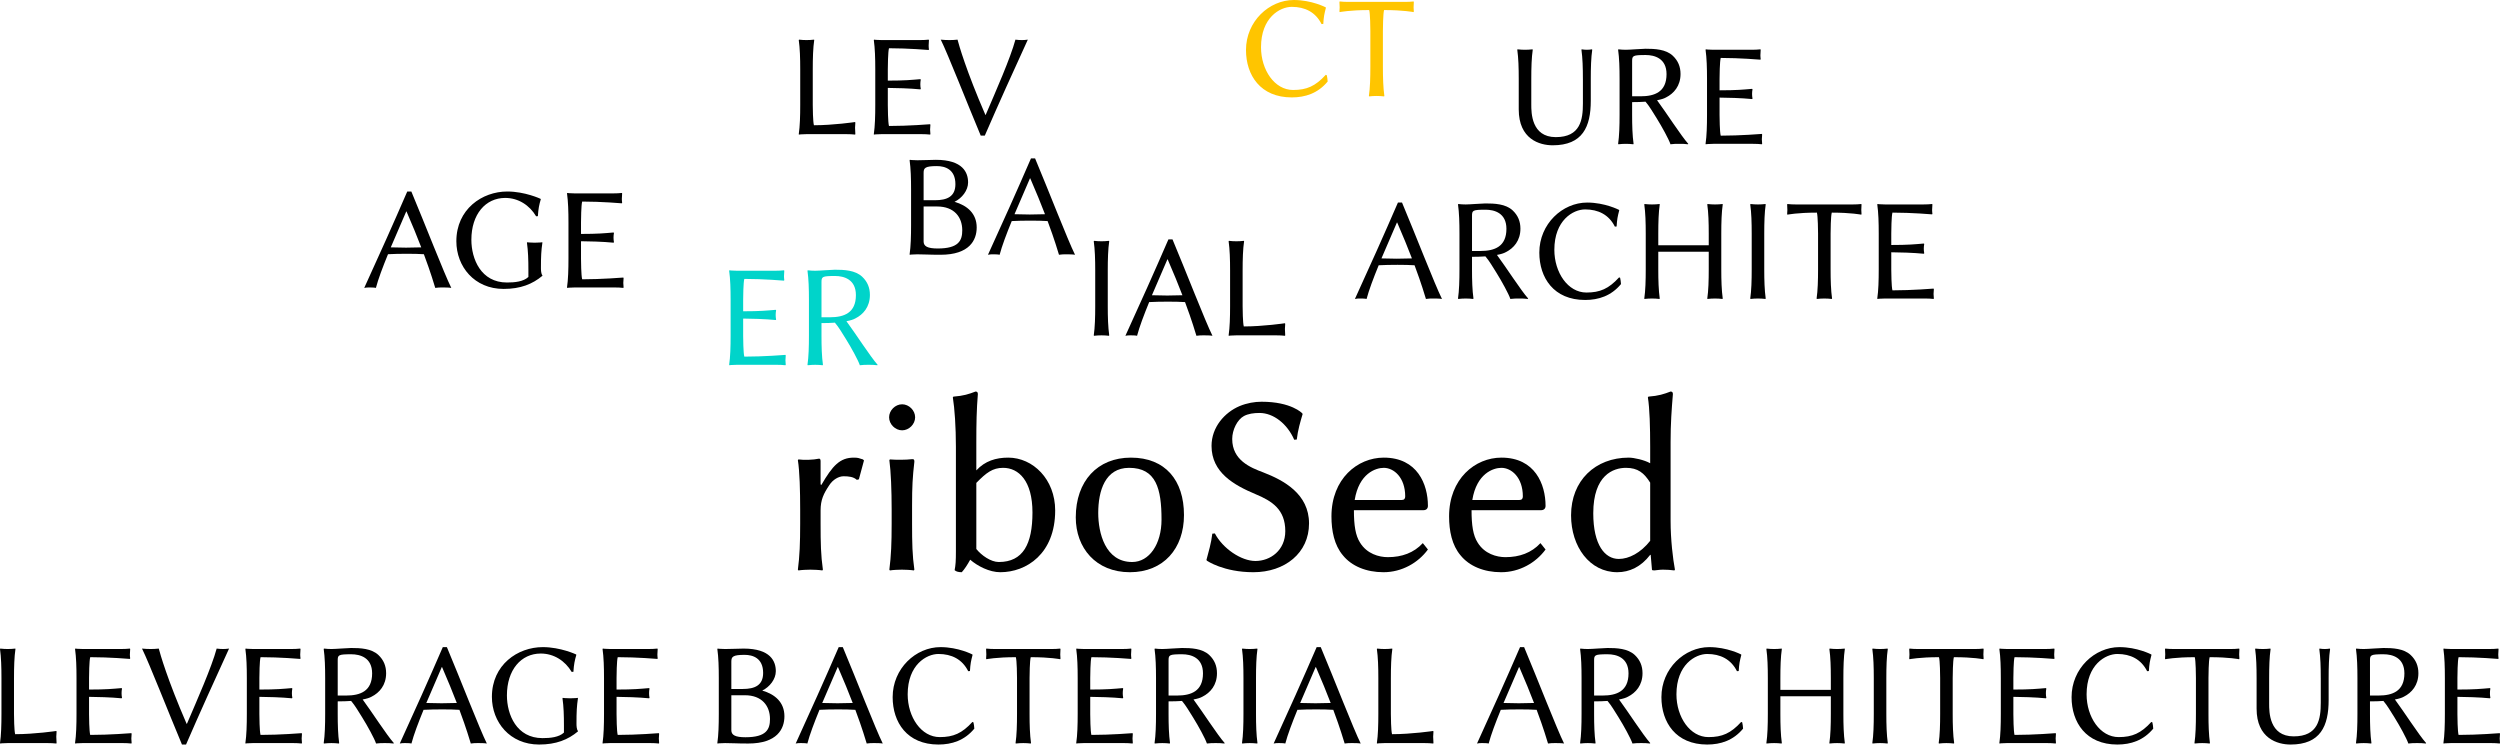 <?xml version="1.0" encoding="UTF-8" standalone="no"?>
<!-- Created with Inkscape (http://www.inkscape.org/) -->

<svg
   xmlns:dc="http://purl.org/dc/elements/1.1/"
   xmlns:cc="http://creativecommons.org/ns#"
   xmlns:rdf="http://www.w3.org/1999/02/22-rdf-syntax-ns#"
   xmlns:svg="http://www.w3.org/2000/svg"
   xmlns="http://www.w3.org/2000/svg"
   xmlns:sodipodi="http://sodipodi.sourceforge.net/DTD/sodipodi-0.dtd"
   xmlns:inkscape="http://www.inkscape.org/namespaces/inkscape"
   width="685.714"
   height="204.216"
   id="svg2"
   version="1.1"
   inkscape:version="0.48.4 r9939"
   sodipodi:docname="logo_1.svg">
  <defs
     id="defs4" />
  <sodipodi:namedview
     id="base"
     pagecolor="#ffffff"
     bordercolor="#666666"
     borderopacity="1.0"
     inkscape:pageopacity="0.0"
     inkscape:pageshadow="2"
     inkscape:zoom="0.98994949"
     inkscape:cx="237.46604"
     inkscape:cy="88.937317"
     inkscape:document-units="px"
     inkscape:current-layer="layer1"
     showgrid="false"
     inkscape:window-width="1323"
     inkscape:window-height="744"
     inkscape:window-x="43"
     inkscape:window-y="24"
     inkscape:window-maximized="1"
     fit-margin-top="0"
     fit-margin-left="0"
     fit-margin-right="0"
     fit-margin-bottom="0" />
  <g
     inkscape:label="Layer 1"
     inkscape:groupmode="layer"
     id="layer1"
     transform="translate(-29.168,-277.147)">
    <g
       style="font-size:60px;font-style:normal;font-variant:normal;font-weight:normal;font-stretch:normal;line-height:125%;letter-spacing:0px;word-spacing:0px;fill:#000000;fill-opacity:1;stroke:none;font-family:Linux Biolinum O;-inkscape-font-specification:Linux Biolinum O"
       id="text2985">
      <path
         d="m 33.008,463.163 c 0,-3 0.08,-5.88 0.4,-8 l -0.04,-0.12 c -0.48,0.08 -1.6,0.12 -2.08,0.12 -0.48,0 -1.56,-0.04 -2.04,-0.12 l -0.08,0.12 c 0.32,2.28 0.4,5 0.4,8 l 0,9.8 c 0,3 -0.08,5.84 -0.4,8 l 0.04,0.12 c 0,0 0.72,-0.12 2.08,-0.12 l 10.92,0 c 0.84,0 1.76,0.04 2.4,0.12 l 0.08,-0.12 c -0.04,-0.56 -0.08,-1.36 -0.08,-1.76 0,-0.4 0.04,-1.08 0.08,-1.4 l -0.08,-0.16 c 0,0 -5.92,0.88 -11.28,0.88 -0.28,-0.96 -0.32,-4.88 -0.32,-5.56 l 0,-9.8"
         style="font-size:40px"
         id="path3138" />
      <path
         d="m 53.593,472.963 0,-4.68 c 1.92,0 6.16,0.12 8.92,0.4 l 0.12,-0.12 c -0.08,-0.36 -0.12,-0.92 -0.12,-1.28 0,-0.36 0.04,-0.92 0.12,-1.28 l -0.12,-0.12 c -2.36,0.2 -4.2,0.4 -8.92,0.4 l 0,-3.12 c 0,-0.68 0.04,-4.8 0.32,-5.76 5.36,0 10.88,0.48 10.88,0.48 l 0.08,-0.16 c -0.04,-0.32 -0.08,-0.68 -0.08,-1.04 0,-0.32 0.04,-0.96 0.08,-1.52 l -0.08,-0.12 c -0.64,0.08 -1.56,0.12 -2.4,0.12 l -10.52,0 c -1.36,0 -2.04,-0.12 -2.04,-0.12 l -0.08,0.12 c 0.32,2.28 0.4,5 0.4,8 l 0,9.8 c 0,3 -0.08,5.84 -0.4,8 l 0.04,0.12 c 0,0 0.68,-0.12 2.08,-0.12 l 10.92,0 c 0.84,0 1.76,0.04 2.4,0.12 l 0.08,-0.12 c -0.04,-0.56 -0.08,-0.84 -0.08,-1.24 0,-0.4 0.04,-1 0.08,-1.32 l -0.08,-0.16 c 0,0 -5.92,0.48 -11.28,0.48 -0.28,-0.96 -0.32,-5.08 -0.32,-5.76"
         style="font-size:40px"
         id="path3140" />
      <path
         d="m 80.437,475.683 -0.08,0 c -5.28,-12.16 -7.28,-19.24 -7.64,-20.64 -0.68,0.08 -1.6,0.12 -2.2,0.12 -0.64,0 -1.76,-0.04 -2.4,-0.12 2,4.04 7.28,17.56 10.96,26.32 l 1.12,0 c 3.84,-8.88 7.76,-17.48 11.8,-26.32 -0.48,0.08 -1.24,0.12 -1.6,0.12 -0.44,0 -1.36,-0.04 -1.8,-0.12 -1.4,5.16 -5.32,14 -8.16,20.64"
         style="font-size:40px"
         id="path3142" />
      <path
         d="m 100.311,472.963 0,-4.68 c 1.92,0 6.16,0.12 8.92,0.4 l 0.12,-0.12 c -0.08,-0.36 -0.12,-0.92 -0.12,-1.28 0,-0.36 0.04,-0.92 0.12,-1.28 l -0.12,-0.12 c -2.36,0.2 -4.2,0.4 -8.92,0.4 l 0,-3.12 c 0,-0.68 0.04,-4.8 0.32,-5.76 5.36,0 10.88,0.48 10.88,0.48 l 0.08,-0.16 c -0.04,-0.32 -0.08,-0.68 -0.08,-1.04 0,-0.32 0.04,-0.96 0.08,-1.52 l -0.08,-0.12 c -0.64,0.08 -1.56,0.12 -2.4,0.12 l -10.52,0 c -1.36,0 -2.04,-0.12 -2.04,-0.12 l -0.08,0.12 c 0.32,2.28 0.4,5 0.4,8 l 0,9.8 c 0,3 -0.08,5.84 -0.4,8 l 0.04,0.12 c 0,0 0.68,-0.12 2.08,-0.12 l 10.92,0 c 0.84,0 1.76,0.04 2.4,0.12 l 0.08,-0.12 c -0.04,-0.56 -0.08,-0.84 -0.08,-1.24 0,-0.4 0.04,-1 0.08,-1.32 l -0.08,-0.16 c 0,0 -5.92,0.48 -11.28,0.48 -0.28,-0.96 -0.32,-5.08 -0.32,-5.76"
         style=""
         id="path3144" />
      <path
         d="m 121.796,469.523 c 1.4,0 2.6,-0.04 3.68,-0.12 1.12,1.32 2,2.88 3.04,4.52 1.44,2.32 3.36,5.8 3.8,7.16 0.76,-0.12 1.64,-0.12 2.4,-0.12 0.8,0 1.6,0 2.4,0.12 l 0.08,-0.12 c -2,-2.24 -6.04,-8.56 -8.56,-11.96 1.08,-0.2 1.88,-0.44 2.44,-0.76 2.16,-1.08 4,-3.16 4,-6.44 0,-2 -0.68,-3.64 -2.12,-5 -1.92,-1.8 -4.96,-1.92 -7.48,-1.92 -1,0 -4.2,0.28 -5.4,0.28 -0.48,0 -1.56,-0.04 -2.04,-0.12 l -0.08,0.12 c 0.32,2.28 0.4,5 0.4,8 l 0,9.8 c 0,3 -0.08,5.84 -0.4,8 l 0.08,0.12 c 0.48,-0.08 1.56,-0.12 2.04,-0.12 0.48,0 1.56,0.04 2.04,0.12 l 0.08,-0.12 c -0.32,-2.28 -0.4,-5 -0.4,-8 l 0,-3.44 m 3.72,-12.92 c 2.44,0 5.72,0.92 5.72,5.24 0,4.88 -3.24,6.08 -7.12,6.08 l -2.32,0 0,-9.56 c 0,-1.56 0.12,-1.76 3.72,-1.76"
         style=""
         id="path3146" />
      <path
         d="m 154.46,469.963 c -1.32,0.04 -3,0.08 -4.16,0.08 -1.16,0 -3.32,-0.04 -4.2,-0.08 l 4.24,-9.84 0.08,0 c 1.64,3.76 2.96,7.04 4.04,9.84 m -9.12,1.88 c 1,-0.08 3.76,-0.12 5.16,-0.12 1.52,0 3.72,0.04 4.68,0.12 1.96,5.24 2.84,8.36 3.12,9.24 0.68,-0.12 1.32,-0.12 2,-0.12 0.68,0 1.72,0 2.4,0.12 -2,-4.04 -7.28,-17.68 -10.96,-26.44 l -1.12,0 c -3.84,8.88 -7.76,17.6 -11.8,26.44 0.48,-0.12 0.96,-0.12 1.4,-0.12 0.44,0 1.32,0 1.8,0.12 0.64,-2.44 1.88,-5.72 3.32,-9.24"
         style="font-size:40px"
         id="path3148" />
      <path
         d="m 183.848,476.283 0,1.8 c -1.36,1.28 -3.72,1.52 -5.88,1.52 -7.12,0 -9.76,-6.44 -9.76,-11.72 0,-7 3.88,-11.48 9.28,-11.48 3.6,0 6.68,2 8.48,5.04 l 0.48,-0.04 c 0.12,-2.04 0.36,-3.12 0.8,-4.64 l -0.08,-0.12 c 0,0 -4.24,-2 -9.12,-2 -6.88,0 -13.96,4.84 -13.96,13.64 0,6.92 4.92,13.08 12.96,13.08 4.64,0 7.92,-1.32 10.64,-3.6 l 0,-0.12 c -0.36,-0.4 -0.4,-1.48 -0.4,-1.92 l 0,-0.24 c 0,-3 0.08,-4.68 0.4,-6.8 l -0.04,-0.12 c 0,0 -0.68,0.12 -2.08,0.12 -1.36,0 -2.04,-0.12 -2.04,-0.12 l -0.08,0.12 c 0.32,2.28 0.4,4.6 0.4,7.6"
         style="font-size:40px"
         id="path3150" />
      <path
         d="m 198.28,472.963 0,-4.68 c 1.92,0 6.16,0.12 8.92,0.4 l 0.12,-0.12 c -0.08,-0.36 -0.12,-0.92 -0.12,-1.28 0,-0.36 0.04,-0.92 0.12,-1.28 l -0.12,-0.12 c -2.36,0.2 -4.2,0.4 -8.92,0.4 l 0,-3.12 c 0,-0.68 0.04,-4.8 0.32,-5.76 5.36,0 10.88,0.48 10.88,0.48 l 0.08,-0.16 c -0.04,-0.32 -0.08,-0.68 -0.08,-1.04 0,-0.32 0.04,-0.96 0.08,-1.52 l -0.08,-0.12 c -0.64,0.08 -1.56,0.12 -2.4,0.12 l -10.52,0 c -1.36,0 -2.04,-0.12 -2.04,-0.12 l -0.08,0.12 c 0.32,2.28 0.4,5 0.4,8 l 0,9.8 c 0,3 -0.08,5.84 -0.4,8 l 0.04,0.12 c 0,0 0.68,-0.12 2.08,-0.12 l 10.92,0 c 0.84,0 1.76,0.04 2.4,0.12 l 0.08,-0.12 c -0.04,-0.56 -0.08,-0.84 -0.08,-1.24 0,-0.4 0.04,-1 0.08,-1.32 l -0.08,-0.16 c 0,0 -5.92,0.48 -11.28,0.48 -0.28,-0.96 -0.32,-5.08 -0.32,-5.76"
         style="font-size:40px"
         id="path3152" />
      <path
         d="m 229.765,458.603 c 0,-1.32 0.4,-1.84 3.64,-1.84 2.24,0 5.08,0.88 5.08,4.96 0,3.4 -2.28,4.4 -5.6,4.4 l -3.12,0 0,-7.52 m 0,9.24 3.72,0 c 4.68,0 6.88,2.92 6.88,6.52 0,2.8 -0.96,5 -6.72,5 -2.8,0 -3.88,-0.6 -3.88,-1.92 l 0,-9.6 m -1.72,-12.68 c -1.36,0 -2.04,-0.12 -2.04,-0.12 l -0.08,0.12 c 0.32,2.28 0.4,5 0.4,8 l 0,9.8 c 0,3 -0.08,5.84 -0.4,8 l 0.04,0.12 c 0,0 0.68,-0.12 2.08,-0.12 2.48,0 2.8,0.12 6.36,0.12 7.96,0 9.92,-4.04 9.92,-7.48 0,-3.84 -2.6,-6.04 -6.08,-7.04 2.04,-1 3.72,-3.12 3.72,-5.32 0,-2.68 -1.4,-6.2 -8.84,-6.2 -1.4,0 -3.08,0.12 -5.08,0.12"
         style="font-size:40px"
         id="path3154" />
      <path
         d="m 263.054,469.963 c -1.32,0.04 -3,0.08 -4.16,0.08 -1.16,0 -3.32,-0.04 -4.2,-0.08 l 4.24,-9.84 0.08,0 c 1.64,3.76 2.96,7.04 4.04,9.84 m -9.12,1.88 c 1,-0.08 3.76,-0.12 5.16,-0.12 1.52,0 3.72,0.04 4.68,0.12 1.96,5.24 2.84,8.36 3.12,9.24 0.68,-0.12 1.32,-0.12 2,-0.12 0.68,0 1.72,0 2.4,0.12 -2,-4.04 -7.28,-17.68 -10.96,-26.44 l -1.12,0 c -3.84,8.88 -7.76,17.6 -11.8,26.44 0.48,-0.12 0.96,-0.12 1.4,-0.12 0.44,0 1.32,0 1.8,0.12 0.64,-2.44 1.88,-5.72 3.32,-9.24"
         style="font-size:40px"
         id="path3156" />
      <path
         d="m 287.13,454.643 c -6.76,0 -13.12,5.84 -13.12,13.72 0,6.92 3.96,13 12.56,13 3.68,0 7.16,-1.12 9.84,-4.36 -0.04,-0.48 -0.12,-1.36 -0.24,-1.72 l -0.28,-0.12 c -2.84,3.12 -5.24,4.16 -8.96,4.16 -5.08,0 -8.8,-5.48 -8.8,-11.72 0,-8.12 5.16,-11.08 8.44,-11.08 3.6,0 6.52,1.44 8.16,4.72 l 0.48,-0.04 c 0.12,-2.04 0.28,-2.72 0.72,-4.44 l -0.08,-0.12 c 0,0 -3.84,-2 -8.72,-2"
         style=""
         id="path3158" />
      <path
         d="m 308.12,463.163 0,9.8 c 0,3 -0.08,5.84 -0.4,8 l 0.08,0.12 c 0.48,-0.08 1.56,-0.12 2.04,-0.12 0.48,0 1.56,0.04 2.04,0.12 l 0.08,-0.12 c -0.32,-2.28 -0.4,-5 -0.4,-8 l 0,-9.8 c 0,-0.68 0.04,-4.8 0.32,-5.76 5.36,0 8.08,0.56 8.08,0.56 l 0.08,-0.16 c -0.08,-0.6 -0.08,-1.52 0,-2.64 l -0.08,-0.12 c -0.64,0.08 -1.56,0.12 -2.4,0.12 l -15.44,0 c -0.84,0 -1.76,-0.04 -2.4,-0.12 l -0.08,0.12 c 0.08,1.12 0.08,2.04 0,2.64 l 0.08,0.16 c 0,0 2.72,-0.56 8.08,-0.56 0.28,0.96 0.32,5.08 0.32,5.76"
         style=""
         id="path3160" />
      <path
         d="m 328.202,472.963 0,-4.68 c 1.92,0 6.16,0.12 8.92,0.4 l 0.12,-0.12 c -0.08,-0.36 -0.12,-0.92 -0.12,-1.28 0,-0.36 0.04,-0.92 0.12,-1.28 l -0.12,-0.12 c -2.36,0.2 -4.2,0.4 -8.92,0.4 l 0,-3.12 c 0,-0.68 0.04,-4.8 0.32,-5.76 5.36,0 10.88,0.48 10.88,0.48 l 0.08,-0.16 c -0.04,-0.32 -0.08,-0.68 -0.08,-1.04 0,-0.32 0.04,-0.96 0.08,-1.52 l -0.08,-0.12 c -0.64,0.08 -1.56,0.12 -2.4,0.12 l -10.52,0 c -1.36,0 -2.04,-0.12 -2.04,-0.12 l -0.08,0.12 c 0.32,2.28 0.4,5 0.4,8 l 0,9.8 c 0,3 -0.08,5.84 -0.4,8 l 0.04,0.12 c 0,0 0.68,-0.12 2.08,-0.12 l 10.92,0 c 0.84,0 1.76,0.04 2.4,0.12 l 0.08,-0.12 c -0.04,-0.56 -0.08,-0.84 -0.08,-1.24 0,-0.4 0.04,-1 0.08,-1.32 l -0.08,-0.16 c 0,0 -5.92,0.48 -11.28,0.48 -0.28,-0.96 -0.32,-5.08 -0.32,-5.76"
         style=""
         id="path3162" />
      <path
         d="m 349.686,469.523 c 1.4,0 2.6,-0.04 3.68,-0.12 1.12,1.32 2,2.88 3.04,4.52 1.44,2.32 3.36,5.8 3.8,7.16 0.76,-0.12 1.64,-0.12 2.4,-0.12 0.8,0 1.6,0 2.4,0.12 l 0.08,-0.12 c -2,-2.24 -6.04,-8.56 -8.56,-11.96 1.08,-0.2 1.88,-0.44 2.44,-0.76 2.16,-1.08 4,-3.16 4,-6.44 0,-2 -0.68,-3.64 -2.12,-5 -1.92,-1.8 -4.96,-1.92 -7.48,-1.92 -1,0 -4.2,0.28 -5.4,0.28 -0.48,0 -1.56,-0.04 -2.04,-0.12 l -0.08,0.12 c 0.32,2.28 0.4,5 0.4,8 l 0,9.8 c 0,3 -0.08,5.84 -0.4,8 l 0.08,0.12 c 0.48,-0.08 1.56,-0.12 2.04,-0.12 0.48,0 1.56,0.04 2.04,0.12 l 0.08,-0.12 c -0.32,-2.28 -0.4,-5 -0.4,-8 l 0,-3.44 m 3.72,-12.92 c 2.44,0 5.72,0.92 5.72,5.24 0,4.88 -3.24,6.08 -7.12,6.08 l -2.32,0 0,-9.56 c 0,-1.56 0.12,-1.76 3.72,-1.76"
         style=""
         id="path3164" />
      <path
         d="m 370.231,463.163 0,9.8 c 0,3 -0.08,5.84 -0.4,8 l 0.08,0.12 c 0.48,-0.08 1.56,-0.12 2.04,-0.12 0.48,0 1.56,0.04 2.04,0.12 l 0.08,-0.12 c -0.32,-2.28 -0.4,-5 -0.4,-8 l 0,-9.8 c 0,-3 0.08,-5.88 0.4,-8 l -0.08,-0.12 c -0.48,0.08 -1.56,0.12 -2.04,0.12 -0.48,0 -1.56,-0.04 -2.04,-0.12 l -0.08,0.12 c 0.32,2.28 0.4,5 0.4,8"
         style="font-size:40px"
         id="path3166" />
      <path
         d="m 394.148,469.963 c -1.32,0.04 -3,0.08 -4.16,0.08 -1.16,0 -3.32,-0.04 -4.2,-0.08 l 4.24,-9.84 0.08,0 c 1.64,3.76 2.96,7.04 4.04,9.84 m -9.12,1.88 c 1,-0.08 3.76,-0.12 5.16,-0.12 1.52,0 3.72,0.04 4.68,0.12 1.96,5.24 2.84,8.36 3.12,9.24 0.68,-0.12 1.32,-0.12 2,-0.12 0.68,0 1.72,0 2.4,0.12 -2,-4.04 -7.28,-17.68 -10.96,-26.44 l -1.12,0 c -3.84,8.88 -7.76,17.6 -11.8,26.44 0.48,-0.12 0.96,-0.12 1.4,-0.12 0.44,0 1.32,0 1.8,0.12 0.64,-2.44 1.88,-5.72 3.32,-9.24"
         style="font-size:40px"
         id="path3168" />
      <path
         d="m 410.664,463.163 c 0,-3 0.08,-5.88 0.4,-8 l -0.04,-0.12 c -0.48,0.08 -1.6,0.12 -2.08,0.12 -0.48,0 -1.56,-0.04 -2.04,-0.12 l -0.08,0.12 c 0.32,2.28 0.4,5 0.4,8 l 0,9.8 c 0,3 -0.08,5.84 -0.4,8 l 0.04,0.12 c 0,0 0.72,-0.12 2.08,-0.12 l 10.92,0 c 0.84,0 1.76,0.04 2.4,0.12 l 0.08,-0.12 c -0.04,-0.56 -0.08,-1.36 -0.08,-1.76 0,-0.4 0.04,-1.08 0.08,-1.4 l -0.08,-0.16 c 0,0 -5.92,0.88 -11.28,0.88 -0.28,-0.96 -0.32,-4.88 -0.32,-5.56 l 0,-9.8"
         style="font-size:40px"
         id="path3170" />
      <path
         d="m 449.929,469.963 c -1.32,0.04 -3,0.08 -4.16,0.08 -1.16,0 -3.32,-0.04 -4.2,-0.08 l 4.24,-9.84 0.08,0 c 1.64,3.76 2.96,7.04 4.04,9.84 m -9.12,1.88 c 1,-0.08 3.76,-0.12 5.16,-0.12 1.52,0 3.72,0.04 4.68,0.12 1.96,5.24 2.84,8.36 3.12,9.24 0.68,-0.12 1.32,-0.12 2,-0.12 0.68,0 1.72,0 2.4,0.12 -2,-4.04 -7.28,-17.68 -10.96,-26.44 l -1.12,0 c -3.84,8.88 -7.76,17.6 -11.8,26.44 0.48,-0.12 0.96,-0.12 1.4,-0.12 0.44,0 1.32,0 1.8,0.12 0.64,-2.44 1.88,-5.72 3.32,-9.24"
         style="font-size:40px"
         id="path3172" />
      <path
         d="m 466.405,469.523 c 1.4,0 2.6,-0.04 3.68,-0.12 1.12,1.32 2,2.88 3.04,4.52 1.44,2.32 3.36,5.8 3.8,7.16 0.76,-0.12 1.64,-0.12 2.4,-0.12 0.8,0 1.6,0 2.4,0.12 l 0.08,-0.12 c -2,-2.24 -6.04,-8.56 -8.56,-11.96 1.08,-0.2 1.88,-0.44 2.44,-0.76 2.16,-1.08 4,-3.16 4,-6.44 0,-2 -0.68,-3.64 -2.12,-5 -1.92,-1.8 -4.96,-1.92 -7.48,-1.92 -1,0 -4.2,0.28 -5.4,0.28 -0.48,0 -1.56,-0.04 -2.04,-0.12 l -0.08,0.12 c 0.32,2.28 0.4,5 0.4,8 l 0,9.8 c 0,3 -0.08,5.84 -0.4,8 l 0.08,0.12 c 0.48,-0.08 1.56,-0.12 2.04,-0.12 0.48,0 1.56,0.04 2.04,0.12 l 0.08,-0.12 c -0.32,-2.28 -0.4,-5 -0.4,-8 l 0,-3.44 m 3.72,-12.92 c 2.44,0 5.72,0.92 5.72,5.24 0,4.88 -3.24,6.08 -7.12,6.08 l -2.32,0 0,-9.56 c 0,-1.56 0.12,-1.76 3.72,-1.76"
         style="font-size:40px"
         id="path3174" />
      <path
         d="m 497.99,454.643 c -6.76,0 -13.12,5.84 -13.12,13.72 0,6.92 3.96,13 12.56,13 3.68,0 7.16,-1.12 9.84,-4.36 -0.04,-0.48 -0.12,-1.36 -0.24,-1.72 l -0.28,-0.12 c -2.84,3.12 -5.24,4.16 -8.96,4.16 -5.08,0 -8.8,-5.48 -8.8,-11.72 0,-8.12 5.16,-11.08 8.44,-11.08 3.6,0 6.52,1.44 8.16,4.72 l 0.48,-0.04 c 0.12,-2.04 0.28,-2.72 0.72,-4.44 l -0.08,-0.12 c 0,0 -3.84,-2 -8.72,-2"
         style="font-size:40px"
         id="path3176" />
      <path
         d="m 531.339,463.163 0,3.2 -13.84,0 0,-3.2 c 0,-3 0.08,-5.88 0.4,-8 l -0.04,-0.12 c -0.48,0.08 -1.6,0.12 -2.08,0.12 -0.48,0 -1.56,-0.04 -2.04,-0.12 l -0.08,0.12 c 0.32,2.28 0.4,5 0.4,8 l 0,9.8 c 0,3 -0.08,5.84 -0.4,8 l 0.04,0.12 c 0.48,-0.08 1.6,-0.12 2.08,-0.12 0.48,0 1.56,0.04 2.04,0.12 l 0.08,-0.12 c -0.32,-2.28 -0.4,-5 -0.4,-8 l 0,-4.84 13.84,0 0,4.84 c 0,3 -0.08,5.84 -0.4,8 l 0.04,0.12 c 0.48,-0.08 1.6,-0.12 2.08,-0.12 0.48,0 1.56,0.04 2.04,0.12 l 0.08,-0.12 c -0.32,-2.28 -0.4,-5 -0.4,-8 l 0,-9.8 c 0,-3 0.08,-5.88 0.4,-8 l -0.04,-0.12 c -0.48,0.08 -1.6,0.12 -2.08,0.12 -0.48,0 -1.56,-0.04 -2.04,-0.12 l -0.08,0.12 c 0.32,2.28 0.4,5 0.4,8"
         style="font-size:40px"
         id="path3178" />
      <path
         d="m 543.121,463.163 0,9.8 c 0,3 -0.08,5.84 -0.4,8 l 0.08,0.12 c 0.48,-0.08 1.56,-0.12 2.04,-0.12 0.48,0 1.56,0.04 2.04,0.12 l 0.08,-0.12 c -0.32,-2.28 -0.4,-5 -0.4,-8 l 0,-9.8 c 0,-3 0.08,-5.88 0.4,-8 l -0.08,-0.12 c -0.48,0.08 -1.56,0.12 -2.04,0.12 -0.48,0 -1.56,-0.04 -2.04,-0.12 l -0.08,0.12 c 0.32,2.28 0.4,5 0.4,8"
         style="font-size:40px"
         id="path3180" />
      <path
         d="m 561.323,463.163 0,9.8 c 0,3 -0.08,5.84 -0.4,8 l 0.08,0.12 c 0.48,-0.08 1.56,-0.12 2.04,-0.12 0.48,0 1.56,0.04 2.04,0.12 l 0.08,-0.12 c -0.32,-2.28 -0.4,-5 -0.4,-8 l 0,-9.8 c 0,-0.68 0.04,-4.8 0.32,-5.76 5.36,0 8.08,0.56 8.08,0.56 l 0.08,-0.16 c -0.08,-0.6 -0.08,-1.52 0,-2.64 l -0.08,-0.12 c -0.64,0.08 -1.56,0.12 -2.4,0.12 l -15.44,0 c -0.84,0 -1.76,-0.04 -2.4,-0.12 l -0.08,0.12 c 0.08,1.12 0.08,2.04 0,2.64 l 0.08,0.16 c 0,0 2.72,-0.56 8.08,-0.56 0.28,0.96 0.32,5.08 0.32,5.76"
         style="font-size:40px"
         id="path3182" />
      <path
         d="m 581.405,472.963 0,-4.68 c 1.92,0 6.16,0.12 8.92,0.4 l 0.12,-0.12 c -0.08,-0.36 -0.12,-0.92 -0.12,-1.28 0,-0.36 0.04,-0.92 0.12,-1.28 l -0.12,-0.12 c -2.36,0.2 -4.2,0.4 -8.92,0.4 l 0,-3.12 c 0,-0.68 0.04,-4.8 0.32,-5.76 5.36,0 10.88,0.48 10.88,0.48 l 0.08,-0.16 c -0.04,-0.32 -0.08,-0.68 -0.08,-1.04 0,-0.32 0.04,-0.96 0.08,-1.52 l -0.08,-0.12 c -0.64,0.08 -1.56,0.12 -2.4,0.12 l -10.52,0 c -1.36,0 -2.04,-0.12 -2.04,-0.12 l -0.08,0.12 c 0.32,2.28 0.4,5 0.4,8 l 0,9.8 c 0,3 -0.08,5.84 -0.4,8 l 0.04,0.12 c 0,0 0.68,-0.12 2.08,-0.12 l 10.92,0 c 0.84,0 1.76,0.04 2.4,0.12 l 0.08,-0.12 c -0.04,-0.56 -0.08,-0.84 -0.08,-1.24 0,-0.4 0.04,-1 0.08,-1.32 l -0.08,-0.16 c 0,0 -5.92,0.48 -11.28,0.48 -0.28,-0.96 -0.32,-5.08 -0.32,-5.76"
         style="font-size:40px"
         id="path3184" />
      <path
         d="m 610.49,454.643 c -6.76,0 -13.12,5.84 -13.12,13.72 0,6.92 3.96,13 12.56,13 3.68,0 7.16,-1.12 9.84,-4.36 -0.04,-0.48 -0.12,-1.36 -0.24,-1.72 l -0.28,-0.12 c -2.84,3.12 -5.24,4.16 -8.96,4.16 -5.08,0 -8.8,-5.48 -8.8,-11.72 0,-8.12 5.16,-11.08 8.44,-11.08 3.6,0 6.52,1.44 8.16,4.72 l 0.48,-0.04 c 0.12,-2.04 0.28,-2.72 0.72,-4.44 l -0.08,-0.12 c 0,0 -3.84,-2 -8.72,-2"
         style=""
         id="path3186" />
      <path
         d="m 631.479,463.163 0,9.8 c 0,3 -0.08,5.84 -0.4,8 l 0.08,0.12 c 0.48,-0.08 1.56,-0.12 2.04,-0.12 0.48,0 1.56,0.04 2.04,0.12 l 0.08,-0.12 c -0.32,-2.28 -0.4,-5 -0.4,-8 l 0,-9.8 c 0,-0.68 0.04,-4.8 0.32,-5.76 5.36,0 8.08,0.56 8.08,0.56 l 0.08,-0.16 c -0.08,-0.6 -0.08,-1.52 0,-2.64 l -0.08,-0.12 c -0.64,0.08 -1.56,0.12 -2.4,0.12 l -15.44,0 c -0.84,0 -1.76,-0.04 -2.4,-0.12 l -0.08,0.12 c 0.08,1.12 0.08,2.04 0,2.64 l 0.08,0.16 c 0,0 2.72,-0.56 8.08,-0.56 0.28,0.96 0.32,5.08 0.32,5.76"
         style=""
         id="path3188" />
      <path
         d="m 665.721,463.163 0,6.72 c 0,4.48 -0.68,9.24 -7.44,9.24 -6.72,0 -6.72,-6.76 -6.72,-8.92 l 0,-7.04 c 0,-3 0.08,-5.88 0.4,-8 l -0.08,-0.12 c -0.48,0.08 -1.56,0.12 -2.04,0.12 -0.48,0 -1.56,-0.04 -2.04,-0.12 l -0.08,0.12 c 0.32,2.28 0.4,5 0.4,8 l 0,8.36 c 0,8.16 5.72,9.84 9.32,9.84 8.2,0 10.44,-5.08 10.44,-12.2 l 0,-6 c 0,-3 0.08,-5.88 0.4,-8 l -0.08,-0.12 c -0.48,0.08 -0.92,0.12 -1.4,0.12 -0.48,0 -0.92,-0.04 -1.4,-0.12 l -0.08,0.12 c 0.32,2.28 0.4,5 0.4,8"
         style="font-size:40px"
         id="path3190" />
      <path
         d="m 679.218,469.523 c 1.4,0 2.6,-0.04 3.68,-0.12 1.12,1.32 2,2.88 3.04,4.52 1.44,2.32 3.36,5.8 3.8,7.16 0.76,-0.12 1.64,-0.12 2.4,-0.12 0.8,0 1.6,0 2.4,0.12 l 0.08,-0.12 c -2,-2.24 -6.04,-8.56 -8.56,-11.96 1.08,-0.2 1.88,-0.44 2.44,-0.76 2.16,-1.08 4,-3.16 4,-6.44 0,-2 -0.68,-3.64 -2.12,-5 -1.92,-1.8 -4.96,-1.92 -7.48,-1.92 -1,0 -4.2,0.28 -5.4,0.28 -0.48,0 -1.56,-0.04 -2.04,-0.12 l -0.08,0.12 c 0.32,2.28 0.4,5 0.4,8 l 0,9.8 c 0,3 -0.08,5.84 -0.4,8 l 0.08,0.12 c 0.48,-0.08 1.56,-0.12 2.04,-0.12 0.48,0 1.56,0.04 2.04,0.12 l 0.08,-0.12 c -0.32,-2.28 -0.4,-5 -0.4,-8 l 0,-3.44 m 3.72,-12.92 c 2.44,0 5.72,0.92 5.72,5.24 0,4.88 -3.24,6.08 -7.12,6.08 l -2.32,0 0,-9.56 c 0,-1.56 0.12,-1.76 3.72,-1.76"
         style="font-size:40px"
         id="path3192" />
      <path
         d="m 703.202,472.963 0,-4.68 c 1.92,0 6.16,0.12 8.92,0.4 l 0.12,-0.12 c -0.08,-0.36 -0.12,-0.92 -0.12,-1.28 0,-0.36 0.04,-0.92 0.12,-1.28 l -0.12,-0.12 c -2.36,0.2 -4.2,0.4 -8.92,0.4 l 0,-3.12 c 0,-0.68 0.04,-4.8 0.32,-5.76 5.36,0 10.88,0.48 10.88,0.48 l 0.08,-0.16 c -0.04,-0.32 -0.08,-0.68 -0.08,-1.04 0,-0.32 0.04,-0.96 0.08,-1.52 l -0.08,-0.12 c -0.64,0.08 -1.56,0.12 -2.4,0.12 l -10.52,0 c -1.36,0 -2.04,-0.12 -2.04,-0.12 l -0.08,0.12 c 0.32,2.28 0.4,5 0.4,8 l 0,9.8 c 0,3 -0.08,5.84 -0.4,8 l 0.04,0.12 c 0,0 0.68,-0.12 2.08,-0.12 l 10.92,0 c 0.84,0 1.76,0.04 2.4,0.12 l 0.08,-0.12 c -0.04,-0.56 -0.08,-0.84 -0.08,-1.24 0,-0.4 0.04,-1 0.08,-1.32 l -0.08,-0.16 c 0,0 -5.92,0.48 -11.28,0.48 -0.28,-0.96 -0.32,-5.08 -0.32,-5.76"
         style="font-size:40px"
         id="path3194" />
    </g>
    <g
       style="font-size:60px;font-style:normal;font-variant:normal;font-weight:normal;font-stretch:normal;line-height:125%;letter-spacing:0px;word-spacing:0px;fill:#000000;fill-opacity:1;stroke:none;font-family:Linux Biolinum O;-inkscape-font-specification:Linux Biolinum O"
       id="text2985-9" />
    <g
       style="font-size:60px;font-style:normal;font-variant:normal;font-weight:normal;font-stretch:normal;line-height:125%;letter-spacing:0px;word-spacing:0px;fill:#000000;fill-opacity:1;stroke:none;font-family:Linux Biolinum O;-inkscape-font-specification:Linux Biolinum O"
       id="text2985-9-2">
      <path
         d="m 254.243,410.018 0,-6.37 c 0,-0.49 -0.14,-0.7 -0.42,-0.7 -1.61,0.35 -4.13,0.42 -5.67,0.21 l -0.14,0.21 c 0.49,3.08 0.63,8.33 0.63,13.58 l 0,3.85 c 0,5.25 -0.14,8.89 -0.63,12.6 l 0.14,0.21 c 0.84,-0.14 2.45,-0.21 3.29,-0.21 0.84,0 2.45,0.07 3.29,0.21 l 0.14,-0.21 c -0.56,-3.99 -0.63,-7.28 -0.63,-12.6 l 0,-3.64 c 0,-2.94 0.84,-4.62 2.38,-6.93 0.98,-1.54 2.59,-2.45 3.92,-2.45 1.4,0 2.73,0.14 3.64,0.98 l 0.56,-0.14 1.4,-5.18 -0.28,-0.28 c -1.19,-0.35 -1.26,-0.49 -2.52,-0.49 -3.78,0 -5.81,2.17 -8.89,7.49 l -0.21,-0.14"
         style="font-size:70px"
         id="path3121" />
      <path
         d="m 273.035,391.608 c 0,1.89 1.68,3.57 3.57,3.57 1.89,0 3.57,-1.68 3.57,-3.57 0,-1.89 -1.68,-3.57 -3.57,-3.57 -1.89,0 -3.57,1.68 -3.57,3.57 m 0.7,25.34 0,3.85 c 0,5.25 -0.14,8.82 -0.63,12.6 l 0.14,0.21 c 0.84,-0.14 2.45,-0.21 3.29,-0.21 0.84,0 2.45,0.07 3.29,0.21 l 0.14,-0.21 c -0.56,-3.92 -0.63,-7.28 -0.63,-12.6 l 0,-4.97 c 0,-5.25 0.14,-7.77 0.63,-12.04 0,-0.63 -0.14,-0.7 -0.63,-0.7 -1.61,0.21 -4.62,0.21 -6.09,0.07 l -0.14,0.21 c 0.42,3.01 0.63,8.33 0.63,13.58"
         style="font-size:70px"
         id="path3123" />
      <path
         d="m 296.959,427.728 0,-18.13 c 2.73,-2.8 4.48,-4.13 7.35,-4.13 4.27,0 8.05,3.57 8.05,12.25 0,8.68 -2.59,13.58 -9.24,13.58 -2.17,0 -4.76,-1.82 -6.16,-3.57 m 0,-29.33 c 0,-5.18 0.07,-8.82 0.42,-13.16 0,-0.49 -0.21,-0.7 -0.63,-0.7 -1.82,0.7 -3.29,1.19 -6.09,1.4 l -0.14,0.21 c 0.49,3.01 0.84,8.19 0.84,13.51 l 0,28.63 c 0,2.73 -0.07,3.78 -0.35,5.25 0.42,0.42 1.19,0.56 1.96,0.56 0.77,-0.84 1.54,-2.03 2.31,-3.43 2.03,1.75 5.25,3.43 8.26,3.43 7.14,0 15.05,-5.04 15.05,-16.94 0,-8.54 -6.09,-14.49 -12.88,-14.49 -3.36,0 -6.37,0.91 -8.75,3.5 l 0,-7.77"
         style="font-size:70px"
         id="path3125" />
      <path
         d="m 324.236,419.048 c 0,8.4 5.53,15.05 14.84,15.05 9.24,0 14.84,-6.51 14.84,-15.68 0,-9.52 -5.11,-15.75 -14.56,-15.75 -9.17,0 -15.12,6.44 -15.12,16.38 m 14.63,-13.58 c 7.42,0 8.89,5.74 8.89,14.21 0,6.72 -3.36,11.62 -8.05,11.62 -7.42,0 -9.31,-8.05 -9.31,-13.44 0,-6.09 1.89,-12.39 8.47,-12.39"
         style="font-size:70px"
         id="path3127" />
      <path
         d="m 373.516,431.018 c -3.92,0 -8.96,-3.43 -11.13,-7.56 l -0.7,0.07 c -0.28,2.52 -1.05,5.11 -1.61,7.21 l 0.14,0.21 c 0,0 4.55,3.15 12.74,3.15 8.61,0 15.26,-5.25 15.26,-13.37 0,-8.12 -6.93,-11.83 -12.53,-14 -3.57,-1.33 -8.54,-3.36 -8.54,-9.17 0,-2.52 1.4,-5.32 3.22,-6.3 1.19,-0.63 2.66,-0.84 4.27,-0.84 3.85,0 7.63,3.01 9.52,7.35 l 0.7,-0.07 c 0.28,-2.52 0.98,-4.9 1.61,-7 l -0.14,-0.21 c 0,0 -2.94,-3.15 -11.13,-3.15 -1.89,0 -3.99,0.35 -6.02,1.19 -4.13,1.75 -7.7,5.81 -7.7,10.92 0,7.35 6.23,10.78 12.04,13.23 4.55,1.89 8.19,4.2 8.19,10.15 0,5.25 -4.06,8.19 -8.19,8.19"
         style="font-size:70px"
         id="path3129" />
      <path
         d="m 400.736,414.288 c 1.19,-7.28 5.74,-8.82 7.98,-8.82 2.73,0 5.88,2.59 5.88,7.84 0,0.63 -0.28,0.98 -0.98,0.98 l -12.88,0 m 18.69,11.83 c -2.45,2.66 -5.74,3.85 -9.59,3.85 -2.45,0 -5.74,-0.91 -7.63,-3.99 -1.26,-1.96 -1.68,-4.76 -1.68,-8.89 l 19.04,0 c 0.77,0 1.26,-0.42 1.26,-1.19 0,-5.88 -2.87,-13.23 -12.11,-13.23 -7.21,0 -14.35,5.81 -14.35,16.1 0,3.99 0.77,7.91 3.15,10.71 2.38,2.94 6.37,4.62 11.13,4.62 5.04,0 9.52,-2.59 12.18,-6.23 l -1.4,-1.75"
         style="font-size:70px"
         id="path3131" />
      <path
         d="m 433.002,414.288 c 1.19,-7.28 5.74,-8.82 7.98,-8.82 2.73,0 5.88,2.59 5.88,7.84 0,0.63 -0.28,0.98 -0.98,0.98 l -12.88,0 m 18.69,11.83 c -2.45,2.66 -5.74,3.85 -9.59,3.85 -2.45,0 -5.74,-0.91 -7.63,-3.99 -1.26,-1.96 -1.68,-4.76 -1.68,-8.89 l 19.04,0 c 0.77,0 1.26,-0.42 1.26,-1.19 0,-5.88 -2.87,-13.23 -12.11,-13.23 -7.21,0 -14.35,5.81 -14.35,16.1 0,3.99 0.77,7.91 3.15,10.71 2.38,2.94 6.37,4.62 11.13,4.62 5.04,0 9.52,-2.59 12.18,-6.23 l -1.4,-1.75"
         style="font-size:70px"
         id="path3133" />
      <path
         d="m 481.787,425.488 c -2.59,3.29 -5.81,4.97 -8.61,4.97 -3.78,0 -7,-3.78 -7,-12.53 0,-10.5 5.53,-12.46 8.96,-12.46 3.29,0 4.97,1.4 6.65,4.06 l 0,15.96 m 0,3.85 0.14,0 0.35,4.06 c 0,0.14 0.21,0.21 0.63,0.21 0.91,-0.07 1.4,-0.21 2.38,-0.21 0.91,0 2.24,0.07 3.15,0.21 l 0.14,-0.21 c -0.56,-3.01 -1.19,-8.19 -1.19,-13.44 l 0,-21.56 c 0,-5.18 0.28,-8.82 0.63,-13.16 0,-0.49 -0.21,-0.7 -0.63,-0.7 -1.82,0.7 -3.29,1.19 -6.09,1.4 l -0.14,0.21 c 0.49,3.01 0.63,8.19 0.63,13.51 l 0,4.55 c -1.61,-0.91 -4.48,-1.54 -5.88,-1.54 -9.17,0 -15.82,6.3 -15.82,15.82 0,8.61 5.11,15.61 12.67,15.61 3.36,0 6.51,-1.47 9.03,-4.76"
         style="font-size:70px"
         id="path3135" />
    </g>
    <g
       style="font-size:60px;font-style:normal;font-variant:normal;font-weight:normal;font-stretch:normal;line-height:125%;letter-spacing:0px;word-spacing:0px;fill:#000000;fill-opacity:1;stroke:none;font-family:Linux Biolinum O;-inkscape-font-specification:Linux Biolinum O"
       id="text3820">
      <path
         d="m 252.097,296.141 c 0,-3 0.08,-5.88 0.4,-8 l -0.04,-0.12 c -0.48,0.08 -1.6,0.12 -2.08,0.12 -0.48,0 -1.56,-0.04 -2.04,-0.12 l -0.08,0.12 c 0.32,2.28 0.4,5 0.4,8 l 0,9.8 c 0,3 -0.08,5.84 -0.4,8 l 0.04,0.12 c 0,0 0.72,-0.12 2.08,-0.12 l 10.92,0 c 0.84,0 1.76,0.04 2.4,0.12 l 0.08,-0.12 c -0.04,-0.56 -0.08,-1.36 -0.08,-1.76 0,-0.4 0.04,-1.08 0.08,-1.4 l -0.08,-0.16 c 0,0 -5.92,0.88 -11.28,0.88 -0.28,-0.96 -0.32,-4.88 -0.32,-5.56 l 0,-9.8"
         style="font-size:40px"
         id="path3198" />
      <path
         d="m 272.682,305.941 0,-4.68 c 1.92,0 6.16,0.12 8.92,0.4 l 0.12,-0.12 c -0.08,-0.36 -0.12,-0.92 -0.12,-1.28 0,-0.36 0.04,-0.92 0.12,-1.28 l -0.12,-0.12 c -2.36,0.2 -4.2,0.4 -8.92,0.4 l 0,-3.12 c 0,-0.68 0.04,-4.8 0.32,-5.76 5.36,0 10.88,0.48 10.88,0.48 l 0.08,-0.16 c -0.04,-0.32 -0.08,-0.68 -0.08,-1.04 0,-0.32 0.04,-0.96 0.08,-1.52 l -0.08,-0.12 c -0.64,0.08 -1.56,0.12 -2.4,0.12 l -10.52,0 c -1.36,0 -2.04,-0.12 -2.04,-0.12 l -0.08,0.12 c 0.32,2.28 0.4,5 0.4,8 l 0,9.8 c 0,3 -0.08,5.84 -0.4,8 l 0.04,0.12 c 0,0 0.68,-0.12 2.08,-0.12 l 10.92,0 c 0.84,0 1.76,0.04 2.4,0.12 l 0.08,-0.12 c -0.04,-0.56 -0.08,-0.84 -0.08,-1.24 0,-0.4 0.04,-1 0.08,-1.32 l -0.08,-0.16 c 0,0 -5.92,0.48 -11.28,0.48 -0.28,-0.96 -0.32,-5.08 -0.32,-5.76"
         style="font-size:40px"
         id="path3200" />
      <path
         d="m 299.526,308.661 -0.08,0 c -5.28,-12.16 -7.28,-19.24 -7.64,-20.64 -0.68,0.08 -1.6,0.12 -2.2,0.12 -0.64,0 -1.76,-0.04 -2.4,-0.12 2,4.04 7.28,17.56 10.96,26.32 l 1.12,0 c 3.84,-8.88 7.76,-17.48 11.8,-26.32 -0.48,0.08 -1.24,0.12 -1.6,0.12 -0.44,0 -1.36,-0.04 -1.8,-0.12 -1.4,5.16 -5.32,14 -8.16,20.64"
         style="font-size:40px"
         id="path3202" />
    </g>
    <g
       style="font-size:60px;font-style:normal;font-variant:normal;font-weight:normal;font-stretch:normal;line-height:125%;letter-spacing:0px;word-spacing:0px;fill:#000000;fill-opacity:1;stroke:none;font-family:Linux Biolinum O;-inkscape-font-specification:Linux Biolinum O"
       id="text3820-7">
      <path
         d="m 144.71,344.995 c -1.32,0.04 -3,0.08 -4.16,0.08 -1.16,0 -3.32,-0.04 -4.2,-0.08 l 4.24,-9.84 0.08,0 c 1.64,3.76 2.96,7.04 4.04,9.84 m -9.12,1.88 c 1,-0.08 3.76,-0.12 5.16,-0.12 1.52,0 3.72,0.04 4.68,0.12 1.96,5.24 2.84,8.36 3.12,9.24 0.68,-0.12 1.32,-0.12 2,-0.12 0.68,0 1.72,0 2.4,0.12 -2,-4.04 -7.28,-17.68 -10.96,-26.44 l -1.12,0 c -3.84,8.88 -7.76,17.6 -11.8,26.44 0.48,-0.12 0.96,-0.12 1.4,-0.12 0.44,0 1.32,0 1.8,0.12 0.64,-2.44 1.88,-5.72 3.32,-9.24"
         style="font-size:40px"
         id="path3205" />
      <path
         d="m 174.098,351.315 0,1.8 c -1.36,1.28 -3.72,1.52 -5.88,1.52 -7.12,0 -9.76,-6.44 -9.76,-11.72 0,-7 3.88,-11.48 9.28,-11.48 3.6,0 6.68,2 8.48,5.04 l 0.48,-0.04 c 0.12,-2.04 0.36,-3.12 0.8,-4.64 l -0.08,-0.12 c 0,0 -4.24,-2 -9.12,-2 -6.88,0 -13.96,4.84 -13.96,13.64 0,6.92 4.92,13.08 12.96,13.08 4.64,0 7.92,-1.32 10.64,-3.6 l 0,-0.12 c -0.36,-0.4 -0.4,-1.48 -0.4,-1.92 l 0,-0.24 c 0,-3 0.08,-4.68 0.4,-6.8 l -0.04,-0.12 c 0,0 -0.68,0.12 -2.08,0.12 -1.36,0 -2.04,-0.12 -2.04,-0.12 l -0.08,0.12 c 0.32,2.28 0.4,4.6 0.4,7.6"
         style="font-size:40px"
         id="path3207" />
      <path
         d="m 188.53,347.995 0,-4.68 c 1.92,0 6.16,0.12 8.92,0.4 l 0.12,-0.12 c -0.08,-0.36 -0.12,-0.92 -0.12,-1.28 0,-0.36 0.04,-0.92 0.12,-1.28 l -0.12,-0.12 c -2.36,0.2 -4.2,0.4 -8.92,0.4 l 0,-3.12 c 0,-0.68 0.04,-4.8 0.32,-5.76 5.36,0 10.88,0.48 10.88,0.48 l 0.08,-0.16 c -0.04,-0.32 -0.08,-0.68 -0.08,-1.04 0,-0.32 0.04,-0.96 0.08,-1.52 l -0.08,-0.12 c -0.64,0.08 -1.56,0.12 -2.4,0.12 l -10.52,0 c -1.36,0 -2.04,-0.12 -2.04,-0.12 l -0.08,0.12 c 0.32,2.28 0.4,5 0.4,8 l 0,9.8 c 0,3 -0.08,5.84 -0.4,8 l 0.04,0.12 c 0,0 0.68,-0.12 2.08,-0.12 l 10.92,0 c 0.84,0 1.76,0.04 2.4,0.12 l 0.08,-0.12 c -0.04,-0.56 -0.08,-0.84 -0.08,-1.24 0,-0.4 0.04,-1 0.08,-1.32 l -0.08,-0.16 c 0,0 -5.92,0.48 -11.28,0.48 -0.28,-0.96 -0.32,-5.08 -0.32,-5.76"
         style="font-size:40px"
         id="path3209" />
    </g>
    <g
       style="font-size:60px;font-style:normal;font-variant:normal;font-weight:normal;font-stretch:normal;line-height:125%;letter-spacing:0px;word-spacing:0px;fill:#00d4ca;fill-opacity:1;stroke:none;font-family:Linux Biolinum O;-inkscape-font-specification:Linux Biolinum O"
       id="text3820-1">
      <path
         d="m 233.005,369.208 0,-4.68 c 1.92,0 6.16,0.12 8.92,0.4 l 0.12,-0.12 c -0.08,-0.36 -0.12,-0.92 -0.12,-1.28 0,-0.36 0.04,-0.92 0.12,-1.28 l -0.12,-0.12 c -2.36,0.2 -4.2,0.4 -8.92,0.4 l 0,-3.12 c 0,-0.68 0.04,-4.8 0.32,-5.76 5.36,0 10.88,0.48 10.88,0.48 l 0.08,-0.16 c -0.04,-0.32 -0.08,-0.68 -0.08,-1.04 0,-0.32 0.04,-0.96 0.08,-1.52 l -0.08,-0.12 c -0.64,0.08 -1.56,0.12 -2.4,0.12 l -10.52,0 c -1.36,0 -2.04,-0.12 -2.04,-0.12 l -0.08,0.12 c 0.32,2.28 0.4,5 0.4,8 l 0,9.8 c 0,3 -0.08,5.84 -0.4,8 l 0.04,0.12 c 0,0 0.68,-0.12 2.08,-0.12 l 10.92,0 c 0.84,0 1.76,0.04 2.4,0.12 l 0.08,-0.12 c -0.04,-0.56 -0.08,-0.84 -0.08,-1.24 0,-0.4 0.04,-1 0.08,-1.32 l -0.08,-0.16 c 0,0 -5.92,0.48 -11.28,0.48 -0.28,-0.96 -0.32,-5.08 -0.32,-5.76"
         style="font-size:40px;fill:#00d4ca"
         id="path3212" />
      <path
         d="m 254.489,365.768 c 1.4,0 2.6,-0.04 3.68,-0.12 1.12,1.32 2,2.88 3.04,4.52 1.44,2.32 3.36,5.8 3.8,7.16 0.76,-0.12 1.64,-0.12 2.4,-0.12 0.8,0 1.6,0 2.4,0.12 l 0.08,-0.12 c -2,-2.24 -6.04,-8.56 -8.56,-11.96 1.08,-0.2 1.88,-0.44 2.44,-0.76 2.16,-1.08 4,-3.16 4,-6.44 0,-2 -0.68,-3.64 -2.12,-5 -1.92,-1.8 -4.96,-1.92 -7.48,-1.92 -1,0 -4.2,0.28 -5.4,0.28 -0.48,0 -1.56,-0.04 -2.04,-0.12 l -0.08,0.12 c 0.32,2.28 0.4,5 0.4,8 l 0,9.8 c 0,3 -0.08,5.84 -0.4,8 l 0.08,0.12 c 0.48,-0.08 1.56,-0.12 2.04,-0.12 0.48,0 1.56,0.04 2.04,0.12 l 0.08,-0.12 c -0.32,-2.28 -0.4,-5 -0.4,-8 l 0,-3.44 m 3.72,-12.92 c 2.44,0 5.72,0.92 5.72,5.24 0,4.88 -3.24,6.08 -7.12,6.08 l -2.32,0 0,-9.56 c 0,-1.56 0.12,-1.76 3.72,-1.76"
         style="font-size:40px;fill:#00d4ca"
         id="path3214" />
    </g>
    <g
       style="font-size:60px;font-style:normal;font-variant:normal;font-weight:normal;font-stretch:normal;line-height:125%;letter-spacing:0px;word-spacing:0px;fill:#000000;fill-opacity:1;stroke:none;font-family:Linux Biolinum O;-inkscape-font-specification:Linux Biolinum O"
       id="text3820-9">
      <path
         d="m 282.502,324.544 c 0,-1.32 0.4,-1.84 3.64,-1.84 2.24,0 5.08,0.88 5.08,4.96 0,3.4 -2.28,4.4 -5.6,4.4 l -3.12,0 0,-7.52 m 0,9.24 3.72,0 c 4.68,0 6.88,2.92 6.88,6.52 0,2.8 -0.96,5 -6.72,5 -2.8,0 -3.88,-0.6 -3.88,-1.92 l 0,-9.6 m -1.72,-12.68 c -1.36,0 -2.04,-0.12 -2.04,-0.12 l -0.08,0.12 c 0.32,2.28 0.4,5 0.4,8 l 0,9.8 c 0,3 -0.08,5.84 -0.4,8 l 0.04,0.12 c 0,0 0.68,-0.12 2.08,-0.12 2.48,0 2.8,0.12 6.36,0.12 7.96,0 9.92,-4.04 9.92,-7.48 0,-3.84 -2.6,-6.04 -6.08,-7.04 2.04,-1 3.72,-3.12 3.72,-5.32 0,-2.68 -1.4,-6.2 -8.84,-6.2 -1.4,0 -3.08,0.12 -5.08,0.12"
         style="font-size:40px"
         id="path3217" />
      <path
         d="m 315.792,335.904 c -1.32,0.04 -3,0.08 -4.16,0.08 -1.16,0 -3.32,-0.04 -4.2,-0.08 l 4.24,-9.84 0.08,0 c 1.64,3.76 2.96,7.04 4.04,9.84 m -9.12,1.88 c 1,-0.08 3.76,-0.12 5.16,-0.12 1.52,0 3.72,0.04 4.68,0.12 1.96,5.24 2.84,8.36 3.12,9.24 0.68,-0.12 1.32,-0.12 2,-0.12 0.68,0 1.72,0 2.4,0.12 -2,-4.04 -7.28,-17.68 -10.96,-26.44 l -1.12,0 c -3.84,8.88 -7.76,17.6 -11.8,26.44 0.48,-0.12 0.96,-0.12 1.4,-0.12 0.44,0 1.32,0 1.8,0.12 0.64,-2.44 1.88,-5.72 3.32,-9.24"
         style="font-size:40px"
         id="path3219" />
    </g>
    <g
       style="font-size:60px;font-style:normal;font-variant:normal;font-weight:normal;font-stretch:normal;line-height:125%;letter-spacing:0px;word-spacing:0px;fill:#ffc500;fill-opacity:1;stroke:none;font-family:Linux Biolinum O;-inkscape-font-specification:Linux Biolinum O"
       id="text3820-5">
      <path
         d="m 384.046,277.147 c -6.76,0 -13.12,5.84 -13.12,13.72 0,6.92 3.96,13 12.56,13 3.68,0 7.16,-1.12 9.84,-4.36 -0.04,-0.48 -0.12,-1.36 -0.24,-1.72 l -0.28,-0.12 c -2.84,3.12 -5.24,4.16 -8.96,4.16 -5.08,0 -8.8,-5.48 -8.8,-11.72 0,-8.12 5.16,-11.08 8.44,-11.08 3.6,0 6.52,1.44 8.16,4.72 l 0.48,-0.04 c 0.12,-2.04 0.28,-2.72 0.72,-4.44 l -0.08,-0.12 c 0,0 -3.84,-2 -8.72,-2"
         style="font-size:40px;fill:#ffc500"
         id="path3222" />
      <path
         d="m 405.036,285.667 0,9.8 c 0,3 -0.08,5.84 -0.4,8 l 0.08,0.12 c 0.48,-0.08 1.56,-0.12 2.04,-0.12 0.48,0 1.56,0.04 2.04,0.12 l 0.08,-0.12 c -0.32,-2.28 -0.4,-5 -0.4,-8 l 0,-9.8 c 0,-0.68 0.04,-4.8 0.32,-5.76 5.36,0 8.08,0.56 8.08,0.56 l 0.08,-0.16 c -0.08,-0.6 -0.08,-1.52 0,-2.64 l -0.08,-0.12 c -0.64,0.08 -1.56,0.12 -2.4,0.12 l -15.44,0 c -0.84,0 -1.76,-0.04 -2.4,-0.12 l -0.08,0.12 c 0.08,1.12 0.08,2.04 0,2.64 l 0.08,0.16 c 0,0 2.72,-0.56 8.08,-0.56 0.28,0.96 0.32,5.08 0.32,5.76"
         style="font-size:40px;fill:#ffc500"
         id="path3224" />
    </g>
    <g
       style="font-size:60px;font-style:normal;font-variant:normal;font-weight:normal;font-stretch:normal;line-height:125%;letter-spacing:0px;word-spacing:0px;fill:#000000;fill-opacity:1;stroke:none;font-family:Linux Biolinum O;-inkscape-font-specification:Linux Biolinum O"
       id="text3820-77">
      <path
         d="m 416.441,348.026 c -1.32,0.04 -3,0.08 -4.16,0.08 -1.16,0 -3.32,-0.04 -4.2,-0.08 l 4.24,-9.84 0.08,0 c 1.64,3.76 2.96,7.04 4.04,9.84 m -9.12,1.88 c 1,-0.08 3.76,-0.12 5.16,-0.12 1.52,0 3.72,0.04 4.68,0.12 1.96,5.24 2.84,8.36 3.12,9.24 0.68,-0.12 1.32,-0.12 2,-0.12 0.68,0 1.72,0 2.4,0.12 -2,-4.04 -7.28,-17.68 -10.96,-26.44 l -1.12,0 c -3.84,8.88 -7.76,17.6 -11.8,26.44 0.48,-0.12 0.96,-0.12 1.4,-0.12 0.44,0 1.32,0 1.8,0.12 0.64,-2.44 1.88,-5.72 3.32,-9.24"
         style="font-size:40px"
         id="path3227" />
      <path
         d="m 432.917,347.586 c 1.4,0 2.6,-0.04 3.68,-0.12 1.12,1.32 2,2.88 3.04,4.52 1.44,2.32 3.36,5.8 3.8,7.16 0.76,-0.12 1.64,-0.12 2.4,-0.12 0.8,0 1.6,0 2.4,0.12 l 0.08,-0.12 c -2,-2.24 -6.04,-8.56 -8.56,-11.96 1.08,-0.2 1.88,-0.44 2.44,-0.76 2.16,-1.08 4,-3.16 4,-6.44 0,-2 -0.68,-3.64 -2.12,-5 -1.92,-1.8 -4.96,-1.92 -7.48,-1.92 -1,0 -4.2,0.28 -5.4,0.28 -0.48,0 -1.56,-0.04 -2.04,-0.12 l -0.08,0.12 c 0.32,2.28 0.4,5 0.4,8 l 0,9.8 c 0,3 -0.08,5.84 -0.4,8 l 0.08,0.12 c 0.48,-0.08 1.56,-0.12 2.04,-0.12 0.48,0 1.56,0.04 2.04,0.12 l 0.08,-0.12 c -0.32,-2.28 -0.4,-5 -0.4,-8 l 0,-3.44 m 3.72,-12.92 c 2.44,0 5.72,0.92 5.72,5.24 0,4.88 -3.24,6.08 -7.12,6.08 l -2.32,0 0,-9.56 c 0,-1.56 0.12,-1.76 3.72,-1.76"
         style="font-size:40px"
         id="path3229" />
      <path
         d="m 464.502,332.706 c -6.76,0 -13.12,5.84 -13.12,13.72 0,6.92 3.96,13 12.56,13 3.68,0 7.16,-1.12 9.84,-4.36 -0.04,-0.48 -0.12,-1.36 -0.24,-1.72 l -0.28,-0.12 c -2.84,3.12 -5.24,4.16 -8.96,4.16 -5.08,0 -8.8,-5.48 -8.8,-11.72 0,-8.12 5.16,-11.08 8.44,-11.08 3.6,0 6.52,1.44 8.16,4.72 l 0.48,-0.04 c 0.12,-2.04 0.28,-2.72 0.72,-4.44 l -0.08,-0.12 c 0,0 -3.84,-2 -8.72,-2"
         style="font-size:40px"
         id="path3231" />
      <path
         d="m 497.851,341.226 0,3.2 -13.84,0 0,-3.2 c 0,-3 0.08,-5.88 0.4,-8 l -0.04,-0.12 c -0.48,0.08 -1.6,0.12 -2.08,0.12 -0.48,0 -1.56,-0.04 -2.04,-0.12 l -0.08,0.12 c 0.32,2.28 0.4,5 0.4,8 l 0,9.8 c 0,3 -0.08,5.84 -0.4,8 l 0.04,0.12 c 0.48,-0.08 1.6,-0.12 2.08,-0.12 0.48,0 1.56,0.04 2.04,0.12 l 0.08,-0.12 c -0.32,-2.28 -0.4,-5 -0.4,-8 l 0,-4.84 13.84,0 0,4.84 c 0,3 -0.08,5.84 -0.4,8 l 0.04,0.12 c 0.48,-0.08 1.6,-0.12 2.08,-0.12 0.48,0 1.56,0.04 2.04,0.12 l 0.08,-0.12 c -0.32,-2.28 -0.4,-5 -0.4,-8 l 0,-9.8 c 0,-3 0.08,-5.88 0.4,-8 l -0.04,-0.12 c -0.48,0.08 -1.6,0.12 -2.08,0.12 -0.48,0 -1.56,-0.04 -2.04,-0.12 l -0.08,0.12 c 0.32,2.28 0.4,5 0.4,8"
         style="font-size:40px"
         id="path3233" />
      <path
         d="m 509.634,341.226 0,9.8 c 0,3 -0.08,5.84 -0.4,8 l 0.08,0.12 c 0.48,-0.08 1.56,-0.12 2.04,-0.12 0.48,0 1.56,0.04 2.04,0.12 l 0.08,-0.12 c -0.32,-2.28 -0.4,-5 -0.4,-8 l 0,-9.8 c 0,-3 0.08,-5.88 0.4,-8 l -0.08,-0.12 c -0.48,0.08 -1.56,0.12 -2.04,0.12 -0.48,0 -1.56,-0.04 -2.04,-0.12 l -0.08,0.12 c 0.32,2.28 0.4,5 0.4,8"
         style="font-size:40px"
         id="path3235" />
      <path
         d="m 527.835,341.226 0,9.8 c 0,3 -0.08,5.84 -0.4,8 l 0.08,0.12 c 0.48,-0.08 1.56,-0.12 2.04,-0.12 0.48,0 1.56,0.04 2.04,0.12 l 0.08,-0.12 c -0.32,-2.28 -0.4,-5 -0.4,-8 l 0,-9.8 c 0,-0.68 0.04,-4.8 0.32,-5.76 5.36,0 8.08,0.56 8.08,0.56 l 0.08,-0.16 c -0.08,-0.6 -0.08,-1.52 0,-2.64 l -0.08,-0.12 c -0.64,0.08 -1.56,0.12 -2.4,0.12 l -15.44,0 c -0.84,0 -1.76,-0.04 -2.4,-0.12 l -0.08,0.12 c 0.08,1.12 0.08,2.04 0,2.64 l 0.08,0.16 c 0,0 2.72,-0.56 8.08,-0.56 0.28,0.96 0.32,5.08 0.32,5.76"
         style="font-size:40px"
         id="path3237" />
      <path
         d="m 547.917,351.026 0,-4.68 c 1.92,0 6.16,0.12 8.92,0.4 l 0.12,-0.12 c -0.08,-0.36 -0.12,-0.92 -0.12,-1.28 0,-0.36 0.04,-0.92 0.12,-1.28 l -0.12,-0.12 c -2.36,0.2 -4.2,0.4 -8.92,0.4 l 0,-3.12 c 0,-0.68 0.04,-4.8 0.32,-5.76 5.36,0 10.88,0.48 10.88,0.48 l 0.08,-0.16 c -0.04,-0.32 -0.08,-0.68 -0.08,-1.04 0,-0.32 0.04,-0.96 0.08,-1.52 l -0.08,-0.12 c -0.64,0.08 -1.56,0.12 -2.4,0.12 l -10.52,0 c -1.36,0 -2.04,-0.12 -2.04,-0.12 l -0.08,0.12 c 0.32,2.28 0.4,5 0.4,8 l 0,9.8 c 0,3 -0.08,5.84 -0.4,8 l 0.04,0.12 c 0,0 0.68,-0.12 2.08,-0.12 l 10.92,0 c 0.84,0 1.76,0.04 2.4,0.12 l 0.08,-0.12 c -0.04,-0.56 -0.08,-0.84 -0.08,-1.24 0,-0.4 0.04,-1 0.08,-1.32 l -0.08,-0.16 c 0,0 -5.92,0.48 -11.28,0.48 -0.28,-0.96 -0.32,-5.08 -0.32,-5.76"
         style="font-size:40px"
         id="path3239" />
    </g>
    <g
       style="font-size:60px;font-style:normal;font-variant:normal;font-weight:normal;font-stretch:normal;line-height:125%;letter-spacing:0px;word-spacing:0px;fill:#000000;fill-opacity:1;stroke:none;font-family:Linux Biolinum O;-inkscape-font-specification:Linux Biolinum O"
       id="text3820-0">
      <path
         d="m 463.337,298.799 0,6.72 c 0,4.48 -0.68,9.24 -7.44,9.24 -6.72,0 -6.72,-6.76 -6.72,-8.92 l 0,-7.04 c 0,-3 0.08,-5.88 0.4,-8 l -0.08,-0.12 c -0.48,0.08 -1.56,0.12 -2.04,0.12 -0.48,0 -1.56,-0.04 -2.04,-0.12 l -0.08,0.12 c 0.32,2.28 0.4,5 0.4,8 l 0,8.36 c 0,8.16 5.72,9.84 9.32,9.84 8.2,0 10.44,-5.08 10.44,-12.2 l 0,-6 c 0,-3 0.08,-5.88 0.4,-8 l -0.08,-0.12 c -0.48,0.08 -0.92,0.12 -1.4,0.12 -0.48,0 -0.92,-0.04 -1.4,-0.12 l -0.08,0.12 c 0.32,2.28 0.4,5 0.4,8"
         style="font-size:40px"
         id="path3242" />
      <path
         d="m 476.834,305.159 c 1.4,0 2.6,-0.04 3.68,-0.12 1.12,1.32 2,2.88 3.04,4.52 1.44,2.32 3.36,5.8 3.8,7.16 0.76,-0.12 1.64,-0.12 2.4,-0.12 0.8,0 1.6,0 2.4,0.12 l 0.08,-0.12 c -2,-2.24 -6.04,-8.56 -8.56,-11.96 1.08,-0.2 1.88,-0.44 2.44,-0.76 2.16,-1.08 4,-3.16 4,-6.44 0,-2 -0.68,-3.64 -2.12,-5 -1.92,-1.8 -4.96,-1.92 -7.48,-1.92 -1,0 -4.2,0.28 -5.4,0.28 -0.48,0 -1.56,-0.04 -2.04,-0.12 l -0.08,0.12 c 0.32,2.28 0.4,5 0.4,8 l 0,9.8 c 0,3 -0.08,5.84 -0.4,8 l 0.08,0.12 c 0.48,-0.08 1.56,-0.12 2.04,-0.12 0.48,0 1.56,0.04 2.04,0.12 l 0.08,-0.12 c -0.32,-2.28 -0.4,-5 -0.4,-8 l 0,-3.44 m 3.72,-12.92 c 2.44,0 5.72,0.92 5.72,5.24 0,4.88 -3.24,6.08 -7.12,6.08 l -2.32,0 0,-9.56 c 0,-1.56 0.12,-1.76 3.72,-1.76"
         style="font-size:40px"
         id="path3244" />
      <path
         d="m 500.818,308.599 0,-4.68 c 1.92,0 6.16,0.12 8.92,0.4 l 0.12,-0.12 c -0.08,-0.36 -0.12,-0.92 -0.12,-1.28 0,-0.36 0.04,-0.92 0.12,-1.28 l -0.12,-0.12 c -2.36,0.2 -4.2,0.4 -8.92,0.4 l 0,-3.12 c 0,-0.68 0.04,-4.8 0.32,-5.76 5.36,0 10.88,0.48 10.88,0.48 l 0.08,-0.16 c -0.04,-0.32 -0.08,-0.68 -0.08,-1.04 0,-0.32 0.04,-0.96 0.08,-1.52 l -0.08,-0.12 c -0.64,0.08 -1.56,0.12 -2.4,0.12 l -10.52,0 c -1.36,0 -2.04,-0.12 -2.04,-0.12 l -0.08,0.12 c 0.32,2.28 0.4,5 0.4,8 l 0,9.8 c 0,3 -0.08,5.84 -0.4,8 l 0.04,0.12 c 0,0 0.68,-0.12 2.08,-0.12 l 10.92,0 c 0.84,0 1.76,0.04 2.4,0.12 l 0.08,-0.12 c -0.04,-0.56 -0.08,-0.84 -0.08,-1.24 0,-0.4 0.04,-1 0.08,-1.32 l -0.08,-0.16 c 0,0 -5.92,0.48 -11.28,0.48 -0.28,-0.96 -0.32,-5.08 -0.32,-5.76"
         style="font-size:40px"
         id="path3246" />
    </g>
    <g
       style="font-size:60px;font-style:normal;font-variant:normal;font-weight:normal;font-stretch:normal;line-height:125%;letter-spacing:0px;word-spacing:0px;fill:#000000;fill-opacity:1;stroke:none;font-family:Linux Biolinum O;-inkscape-font-specification:Linux Biolinum O"
       id="text3820-74">
      <path
         d="m 329.57,351.327 0,9.8 c 0,3 -0.08,5.84 -0.4,8 l 0.08,0.12 c 0.48,-0.08 1.56,-0.12 2.04,-0.12 0.48,0 1.56,0.04 2.04,0.12 l 0.08,-0.12 c -0.32,-2.28 -0.4,-5 -0.4,-8 l 0,-9.8 c 0,-3 0.08,-5.88 0.4,-8 l -0.08,-0.12 c -0.48,0.08 -1.56,0.12 -2.04,0.12 -0.48,0 -1.56,-0.04 -2.04,-0.12 l -0.08,0.12 c 0.32,2.28 0.4,5 0.4,8"
         style="font-size:40px"
         id="path3249" />
      <path
         d="m 353.487,358.127 c -1.32,0.04 -3,0.08 -4.16,0.08 -1.16,0 -3.32,-0.04 -4.2,-0.08 l 4.24,-9.84 0.08,0 c 1.64,3.76 2.96,7.04 4.04,9.84 m -9.12,1.88 c 1,-0.08 3.76,-0.12 5.16,-0.12 1.52,0 3.72,0.04 4.68,0.12 1.96,5.24 2.84,8.36 3.12,9.24 0.68,-0.12 1.32,-0.12 2,-0.12 0.68,0 1.72,0 2.4,0.12 -2,-4.04 -7.28,-17.68 -10.96,-26.44 l -1.12,0 c -3.84,8.88 -7.76,17.6 -11.8,26.44 0.48,-0.12 0.96,-0.12 1.4,-0.12 0.44,0 1.32,0 1.8,0.12 0.64,-2.44 1.88,-5.72 3.32,-9.24"
         style="font-size:40px"
         id="path3251" />
      <path
         d="m 370.003,351.327 c 0,-3 0.08,-5.88 0.4,-8 l -0.04,-0.12 c -0.48,0.08 -1.6,0.12 -2.08,0.12 -0.48,0 -1.56,-0.04 -2.04,-0.12 l -0.08,0.12 c 0.32,2.28 0.4,5 0.4,8 l 0,9.8 c 0,3 -0.08,5.84 -0.4,8 l 0.04,0.12 c 0,0 0.72,-0.12 2.08,-0.12 l 10.92,0 c 0.84,0 1.76,0.04 2.4,0.12 l 0.08,-0.12 c -0.04,-0.56 -0.08,-1.36 -0.08,-1.76 0,-0.4 0.04,-1.08 0.08,-1.4 l -0.08,-0.16 c 0,0 -5.92,0.88 -11.28,0.88 -0.28,-0.96 -0.32,-4.88 -0.32,-5.56 l 0,-9.8"
         style="font-size:40px"
         id="path3253" />
    </g>
  </g>
</svg>
